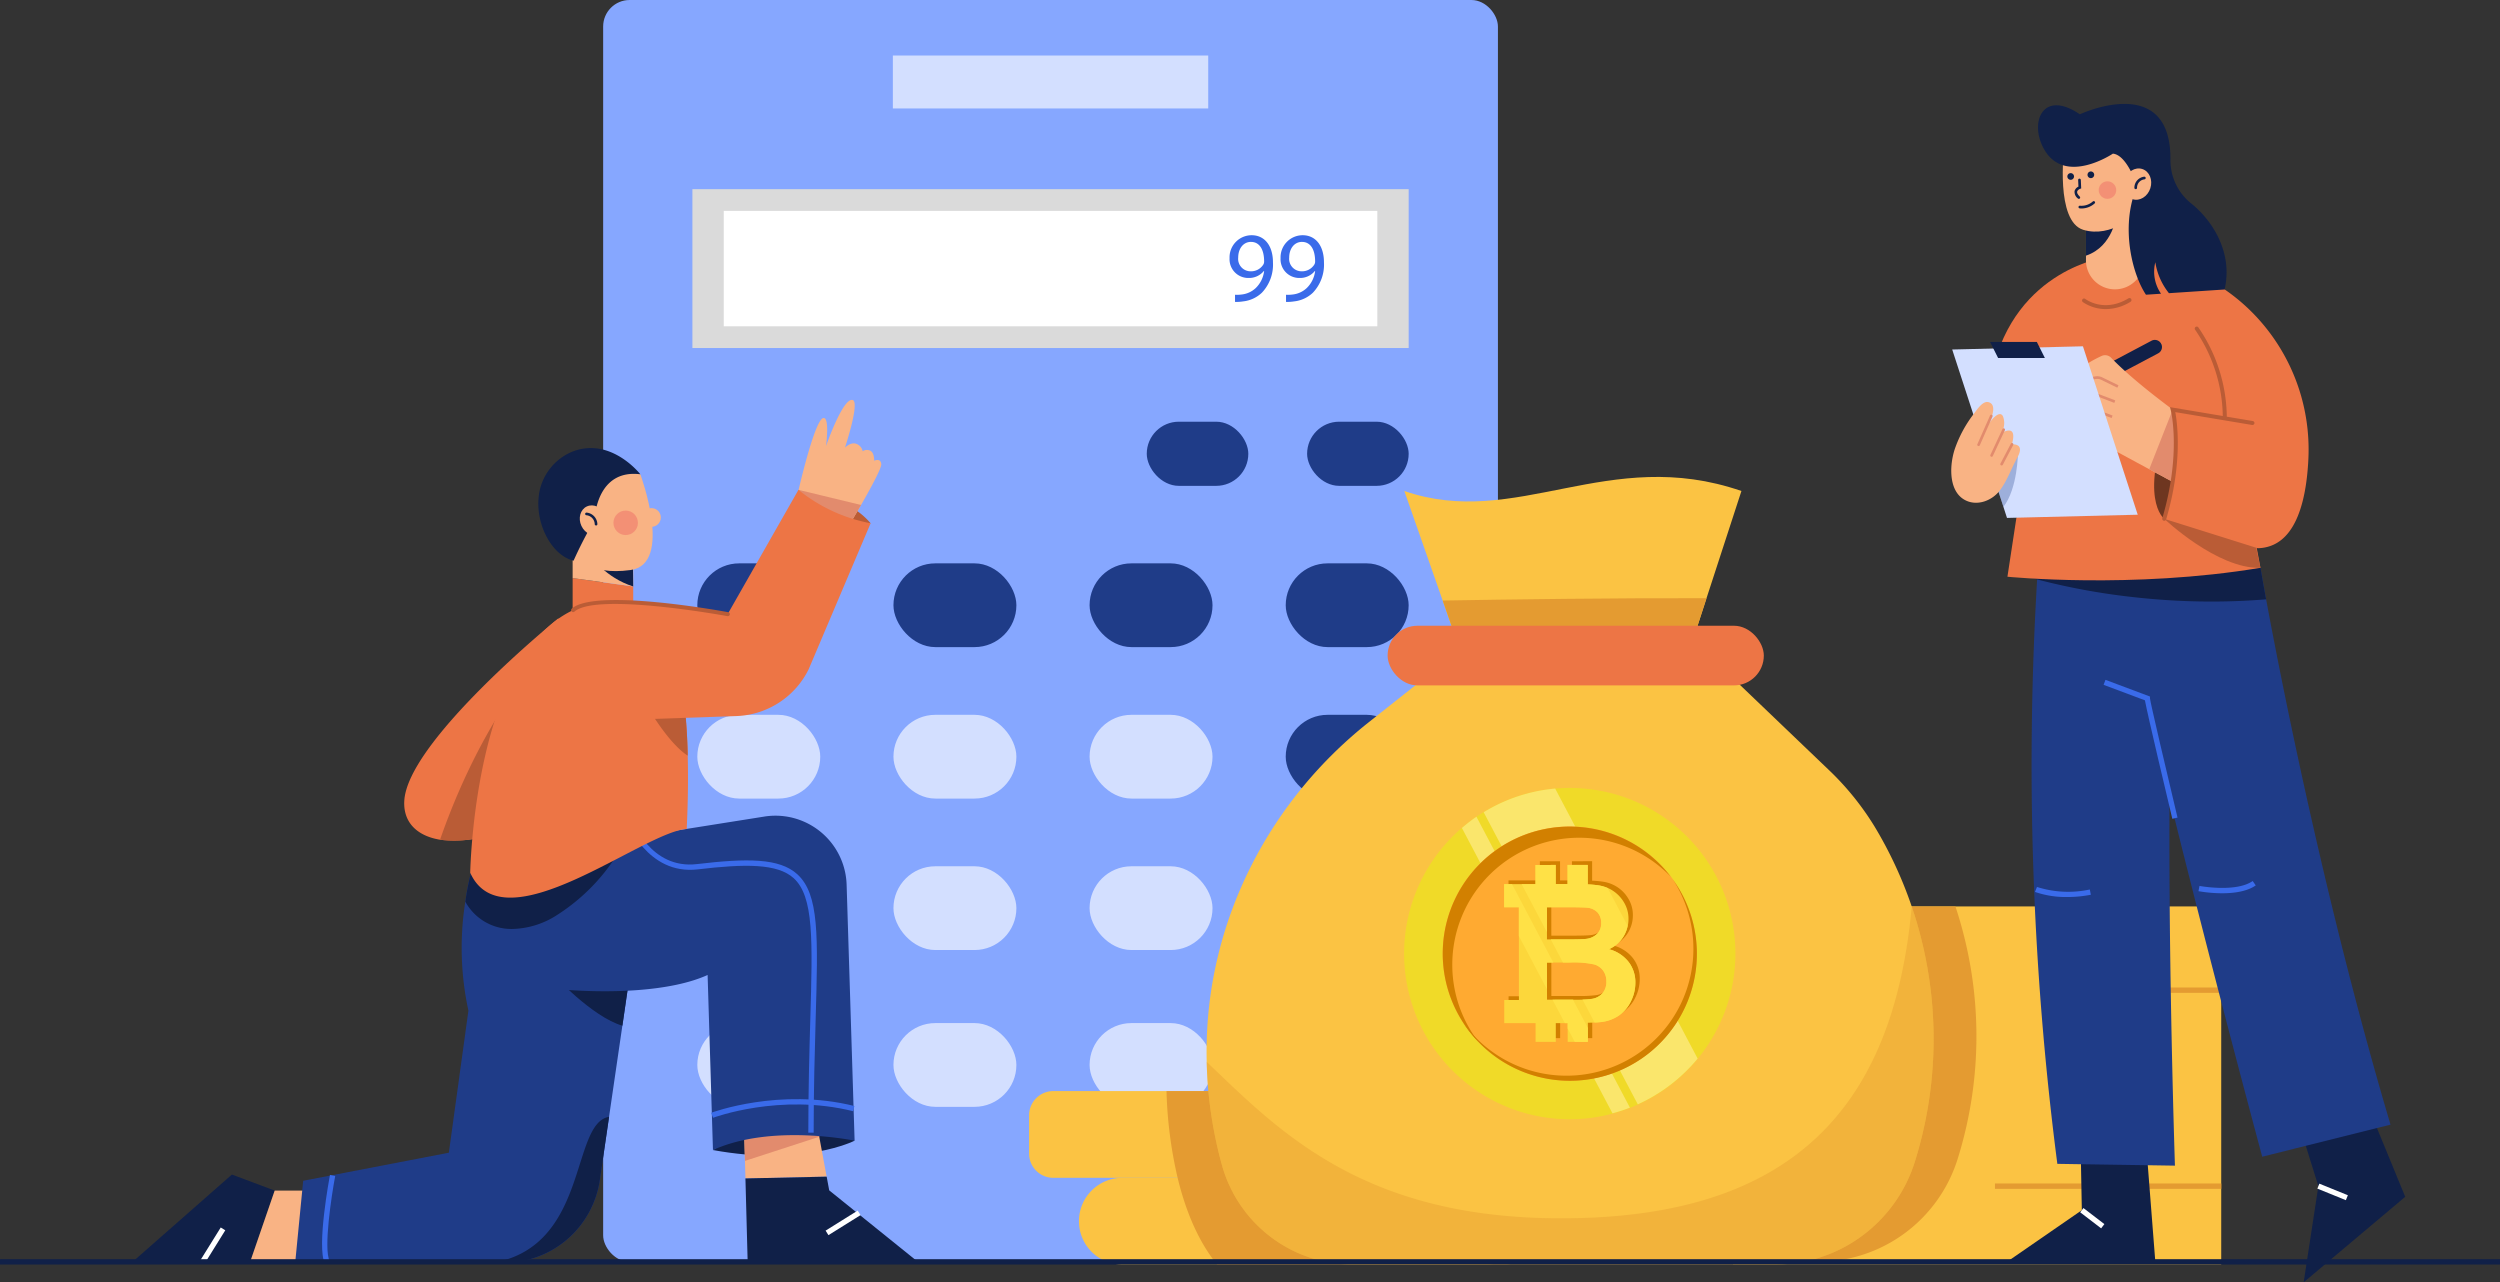 <svg xmlns="http://www.w3.org/2000/svg" width="500.774" height="256.867" viewBox="0 0 500.774 256.867">
  <rect x="0" y="0" width="500.774" height="256.867" fill="#333333" stroke="none"/>
  <g id="Group_186375" data-name="Group 186375" transform="translate(-135 -1476.424)">
    <g id="Group_185525" data-name="Group 185525" transform="translate(12.138 1154.357)">
      <g id="Group_185507" data-name="Group 185507" transform="translate(243.679 322.067)">
        <rect id="Rectangle_21379" data-name="Rectangle 21379" width="179.232" height="252.762" rx="5.31" transform="translate(0 0)" fill="#86a7ff"/>
        <rect id="Rectangle_21380" data-name="Rectangle 21380" width="63.172" height="10.605" transform="translate(58.03 11.122)" fill="#d3dfff"/>
        <rect id="Rectangle_21381" data-name="Rectangle 21381" width="143.475" height="31.82" transform="translate(17.879 37.892)" fill="#dadada"/>
        <rect id="Rectangle_21382" data-name="Rectangle 21382" width="130.918" height="23.115" transform="translate(24.157 42.244)" fill="#fff"/>
        <g id="Group_185501" data-name="Group 185501" transform="translate(108.889 84.471)">
          <rect id="Rectangle_21383" data-name="Rectangle 21383" width="20.343" height="12.849" rx="6.425" fill="#1f3c88"/>
          <rect id="Rectangle_21384" data-name="Rectangle 21384" width="20.343" height="12.849" rx="6.425" transform="translate(32.121)" fill="#1f3c88"/>
        </g>
        <g id="Group_185502" data-name="Group 185502" transform="translate(18.862 112.846)">
          <rect id="Rectangle_21385" data-name="Rectangle 21385" width="24.625" height="16.776" rx="8.388" transform="translate(117.863)" fill="#1f3c88"/>
          <rect id="Rectangle_21386" data-name="Rectangle 21386" width="24.625" height="16.776" rx="8.388" transform="translate(78.575)" fill="#1f3c88"/>
          <rect id="Rectangle_21387" data-name="Rectangle 21387" width="24.625" height="16.776" rx="8.388" transform="translate(39.288)" fill="#1f3c88"/>
          <rect id="Rectangle_21388" data-name="Rectangle 21388" width="24.625" height="16.776" rx="8.388" fill="#1f3c88"/>
        </g>
        <g id="Group_185503" data-name="Group 185503" transform="translate(18.862 143.185)">
          <rect id="Rectangle_21389" data-name="Rectangle 21389" width="24.625" height="16.776" rx="8.388" transform="translate(117.863)" fill="#1f3c88"/>
          <rect id="Rectangle_21390" data-name="Rectangle 21390" width="24.625" height="16.776" rx="8.388" transform="translate(78.575)" fill="#d3dfff"/>
          <rect id="Rectangle_21391" data-name="Rectangle 21391" width="24.625" height="16.776" rx="8.388" transform="translate(39.288)" fill="#d3dfff"/>
          <rect id="Rectangle_21392" data-name="Rectangle 21392" width="24.625" height="16.776" rx="8.388" fill="#d3dfff"/>
        </g>
        <g id="Group_185504" data-name="Group 185504" transform="translate(18.862 173.524)">
          <rect id="Rectangle_21393" data-name="Rectangle 21393" width="24.625" height="16.776" rx="8.388" transform="translate(117.863)" fill="#1f3c88"/>
          <rect id="Rectangle_21394" data-name="Rectangle 21394" width="24.625" height="16.776" rx="8.388" transform="translate(78.575)" fill="#d3dfff"/>
          <rect id="Rectangle_21395" data-name="Rectangle 21395" width="24.625" height="16.776" rx="8.388" transform="translate(39.288)" fill="#d3dfff"/>
          <rect id="Rectangle_21396" data-name="Rectangle 21396" width="24.625" height="16.776" rx="8.388" fill="#d3dfff"/>
        </g>
        <g id="Group_185505" data-name="Group 185505" transform="translate(18.862 204.934)">
          <rect id="Rectangle_21397" data-name="Rectangle 21397" width="24.625" height="16.776" rx="8.388" transform="translate(117.863)" fill="#fbc343"/>
          <rect id="Rectangle_21398" data-name="Rectangle 21398" width="24.625" height="16.776" rx="8.388" transform="translate(78.575)" fill="#d3dfff"/>
          <rect id="Rectangle_21399" data-name="Rectangle 21399" width="24.625" height="16.776" rx="8.388" transform="translate(39.288)" fill="#d3dfff"/>
          <rect id="Rectangle_21400" data-name="Rectangle 21400" width="24.625" height="16.776" rx="8.388" fill="#d3dfff"/>
        </g>
        <g id="Group_185506" data-name="Group 185506" transform="translate(125.475 47.12)">
          <path id="Path_442067" data-name="Path 442067" d="M1423.533,755.787a7.305,7.305,0,0,0,1.413-.06,4.871,4.871,0,0,0,2.706-1.254,5.676,5.676,0,0,0,1.711-3.443h-.058a3.8,3.8,0,0,1-3.045,1.393,3.747,3.747,0,0,1-3.821-3.961,4.435,4.435,0,0,1,4.417-4.6c2.646,0,4.278,2.15,4.278,5.453a8.174,8.174,0,0,1-2.228,6.071,6.473,6.473,0,0,1-3.761,1.732,8.181,8.181,0,0,1-1.612.1Zm.637-7.444a2.489,2.489,0,0,0,2.487,2.746,2.893,2.893,0,0,0,2.547-1.353,1.145,1.145,0,0,0,.159-.637c0-2.209-.815-3.9-2.646-3.9C1425.224,745.2,1424.17,746.512,1424.17,748.343Z" transform="translate(-1422.439 -743.865)" fill="#3a6bea"/>
          <path id="Path_442068" data-name="Path 442068" d="M1474.008,755.787a7.305,7.305,0,0,0,1.413-.06,4.872,4.872,0,0,0,2.707-1.254,5.675,5.675,0,0,0,1.711-3.443h-.058a3.8,3.8,0,0,1-3.045,1.393,3.747,3.747,0,0,1-3.821-3.961,4.435,4.435,0,0,1,4.417-4.6c2.646,0,4.278,2.15,4.278,5.453a8.174,8.174,0,0,1-2.228,6.071,6.475,6.475,0,0,1-3.761,1.732,8.183,8.183,0,0,1-1.612.1Zm.637-7.444a2.489,2.489,0,0,0,2.487,2.746,2.893,2.893,0,0,0,2.547-1.353,1.147,1.147,0,0,0,.159-.637c0-2.209-.815-3.9-2.646-3.9C1475.7,745.2,1474.645,746.512,1474.645,748.343Z" transform="translate(-1462.698 -743.865)" fill="#3a6bea"/>
        </g>
      </g>
      <g id="Group_185512" data-name="Group 185512" transform="translate(328.995 417.602)">
        <g id="Group_185508" data-name="Group 185508" transform="translate(141.012 86.03)">
          <rect id="Rectangle_21401" data-name="Rectangle 21401" width="97.788" height="71.732" fill="#fbc343"/>
          <rect id="Rectangle_21402" data-name="Rectangle 21402" width="26.054" height="1.07" transform="translate(71.737 16.239)" fill="#e49b31"/>
          <rect id="Rectangle_21403" data-name="Rectangle 21403" width="45.326" height="1.07" transform="translate(52.465 55.501)" fill="#e49b31"/>
          <path id="Path_442069" data-name="Path 442069" d="M1969.5,1434.157a82.285,82.285,0,0,1-3.769,24.617,29.358,29.358,0,0,1-28.01,20.581h-16.971v-71.186h44.542A82.414,82.414,0,0,1,1969.5,1434.157Z" transform="translate(-1920.748 -1408.165)" fill="#e49b31"/>
        </g>
        <g id="Group_185509" data-name="Group 185509" transform="translate(0 123.015)">
          <path id="Rectangle_21404" data-name="Rectangle 21404" d="M8.684,0H81.651a8.684,8.684,0,0,1,8.684,8.684v0a8.684,8.684,0,0,1-8.684,8.684H8.684A8.684,8.684,0,0,1,0,8.684v0A8.684,8.684,0,0,1,8.684,0Z" transform="translate(9.99 17.379)" fill="#fbc343"/>
          <path id="Path_442070" data-name="Path 442070" d="M1314.353,1595.752v7.656a4.864,4.864,0,0,1-4.861,4.862h-80.614a4.858,4.858,0,0,1-4.861-4.862v-7.656a4.865,4.865,0,0,1,4.861-4.861h80.614A4.871,4.871,0,0,1,1314.353,1595.752Z" transform="translate(-1224.017 -1590.891)" fill="#fbc343"/>
          <path id="Path_442071" data-name="Path 442071" d="M1432.828,1613.131v7.645a4.858,4.858,0,0,1-4.861,4.861h-57.807c-3.993-4.925-6.435-11.275-7.9-17.368a85.56,85.56,0,0,1-2.227-17.379h57.947a4.871,4.871,0,0,1,4.861,4.861v7.656a4.864,4.864,0,0,1-4.861,4.862h9.99A4.858,4.858,0,0,1,1432.828,1613.131Z" transform="translate(-1332.502 -1590.891)" fill="#e49b31"/>
        </g>
        <g id="Group_185511" data-name="Group 185511" transform="translate(35.558 0)">
          <path id="Path_442072" data-name="Path 442072" d="M1662.924,985.9l-6.51,19.992-.482,1.478-3.02,9.284-.021.064-9.733-.214-37.346-.846-2.73-7.816-.46-1.307L1595.4,985.9C1617.816,993.664,1636.3,976.693,1662.924,985.9Z" transform="translate(-1555.79 -983.082)" fill="#fbc343"/>
          <path id="Path_442073" data-name="Path 442073" d="M1686.229,1103.067l-3.02,9.284-9.754-.15-37.346-.846-2.73-7.817C1646.217,1103.313,1668.305,1103.014,1686.229,1103.067Z" transform="translate(-1586.086 -1078.778)" fill="#e49b31"/>
          <path id="Path_442074" data-name="Path 442074" d="M1541.576,1250.756a29.348,29.348,0,0,1-28.01,20.581h-84.586a27.2,27.2,0,0,1-26.211-19.97,85.322,85.322,0,0,1-3.041-20.623c-.01-.664-.021-1.328-.021-1.991q0-1.177.032-2.352c.69-24.954,12.884-48.2,32.454-63.692l20.235-16.021,46.308,1.071,25.455,24.359a56.132,56.132,0,0,1,9.33,11.5,82.406,82.406,0,0,1,8.054,67.14Z" transform="translate(-1399.708 -1113.575)" fill="#fbc343"/>
          <rect id="Rectangle_21405" data-name="Rectangle 21405" width="75.359" height="11.949" rx="5.975" transform="translate(36.26 29.808)" fill="#ed7545"/>
          <path id="Path_442076" data-name="Path 442076" d="M1541.66,1459.345a29.348,29.348,0,0,1-28.01,20.58h-84.586a27.2,27.2,0,0,1-26.211-19.97,85.314,85.314,0,0,1-3.041-20.624c13.994,13.342,30.483,30.785,69.029,31.321,47.865.665,68.493-21.769,72.2-62.448A82.3,82.3,0,0,1,1541.66,1459.345Z" transform="translate(-1399.792 -1322.163)" fill="#e49b31" opacity="0.4"/>
        </g>
      </g>
      <g id="Group_185518" data-name="Group 185518" transform="translate(149.42 402.167)">
        <g id="Group_185515" data-name="Group 185515" transform="translate(0 82.355)">
          <g id="Group_185513" data-name="Group 185513">
            <path id="Path_442077" data-name="Path 442077" d="M365.214,1676.726l-8.566-3.213-19.9,17.49H360.3Z" transform="translate(-336.751 -1600.697)" fill="#102048"/>
            <path id="Path_442078" data-name="Path 442078" d="M458.01,1689.386h18.916l-2.141,13.563-21.69.714Z" transform="translate(-429.547 -1613.356)" fill="#f9b384"/>
            <path id="Path_442079" data-name="Path 442079" d="M569.484,1313.73l-.7,4.744-.418,2.859-3,20.548-1.146,7.849-1.017,7-2.666,18.246-1.852,12.657a19.375,19.375,0,0,1-19.176,16.576H497.661l.054-.535,1.36-13.92.193-1.959,29.177-5.622,3.919-28.461a59.209,59.209,0,0,1-.621-21.833,52.839,52.839,0,0,1,1.692-7.8l13.02-3.737Z" transform="translate(-465.094 -1313.73)" fill="#1f3c88"/>
            <path id="Path_442080" data-name="Path 442080" d="M717.048,1616.357l-1.852,12.657a19.376,19.376,0,0,1-19.176,16.576h-2.141C713.054,1642.158,709.307,1617.663,717.048,1616.357Z" transform="translate(-621.599 -1555.108)" fill="#102048"/>
            <rect id="Rectangle_21406" data-name="Rectangle 21406" width="7.775" height="1.071" transform="translate(13.553 90.024) rotate(-58.13)" fill="#fff"/>
          </g>
          <path id="Path_442081" data-name="Path 442081" d="M768.615,1452.822l-2.163,14.852c-6.028-1.724-13.976-10.34-13.976-10.34Z" transform="translate(-668.337 -1424.671)" fill="#102048"/>
          <g id="Group_185514" data-name="Group 185514" transform="translate(68.338 0.936)">
            <path id="Path_442082" data-name="Path 442082" d="M939.516,1607.83s-10.172,5.22-28.374,1.874l15.124-10.039Z" transform="translate(-863.228 -1542.73)" fill="#102048"/>
            <path id="Path_442083" data-name="Path 442083" d="M958.186,1625.216l-16.264.364-.1-3.512-.257-9.626,14.454,1.071.685,3.716Z" transform="translate(-887.497 -1552.921)" fill="#f9b384"/>
            <path id="Path_442084" data-name="Path 442084" d="M956.709,1617.228l-14.883,4.84-.257-9.626,14.454,1.071Z" transform="translate(-887.497 -1552.921)" fill="#e28b6d"/>
            <path id="Path_442085" data-name="Path 442085" d="M978.013,1692.786l-17.934-14.456-.509-2.749-16.271.36.451,16.845Z" transform="translate(-888.877 -1603.281)" fill="#102048"/>
            <rect id="Rectangle_21407" data-name="Rectangle 21407" width="7.576" height="1.072" transform="translate(70.48 83.115) rotate(-31.983)" fill="#fff"/>
            <path id="Path_442086" data-name="Path 442086" d="M674.4,1327.772l58.2-9.242a14.26,14.26,0,0,1,8.029,1.053h0a14.263,14.263,0,0,1,8.463,12.594l1.6,51.276s-16.6-3.48-28.374,1.874l-1.071-35.068c-7.116,3.24-19.442,3.926-31.934,2.677Z" transform="translate(-674.402 -1318.353)" fill="#1f3c88"/>
            <path id="Path_442087" data-name="Path 442087" d="M863.259,1384.485h-1.071c0-8.873.214-16.238.4-22.737.46-15.824.713-24.541-3.318-28.229-3.262-2.985-9.781-2.892-19.239-1.774-10.136,1.181-14.178-9.61-14.218-9.72l1.007-.365c.151.414,3.792,10.14,13.085,9.021,10.011-1.182,16.508-1.228,20.088,2.048,4.393,4.02,4.15,12.385,3.665,29.051C863.473,1368.271,863.259,1375.627,863.259,1384.485Z" transform="translate(-795.171 -1320.991)" fill="#3a6bea"/>
            <path id="Path_442088" data-name="Path 442088" d="M909.744,1602.609l-.38-1c.136-.051,13.711-5.1,28.694-1.358l-.26,1.039C923.156,1597.625,909.877,1602.558,909.744,1602.609Z" transform="translate(-861.81 -1542.095)" fill="#3a6bea"/>
          </g>
          <path id="Path_442089" data-name="Path 442089" d="M524.832,1691.644c-1.667-3.336.913-17.153,1.024-17.739l1.052.2c-.735,3.9-2.369,14.558-1.118,17.061Z" transform="translate(-486.319 -1601.008)" fill="#3a6bea"/>
          <path id="Path_442090" data-name="Path 442090" d="M698,1343.729a39.1,39.1,0,0,1-13.384,14.638,17.14,17.14,0,0,1-9.015,2.913,10.517,10.517,0,0,1-9.551-5.472,52.82,52.82,0,0,1,1.692-7.8l13.02-3.737,13.138-.418Z" transform="translate(-599.404 -1337.657)" fill="#102048"/>
        </g>
        <g id="Group_185516" data-name="Group 185516" transform="translate(81.271 9.651)">
          <path id="Path_442091" data-name="Path 442091" d="M772.272,1083.216v12.393h12.135V1084.89Z" transform="translate(-765.397 -1057.166)" fill="#ed7545"/>
          <path id="Path_442092" data-name="Path 442092" d="M784.407,1053.623H772.272v5.989l12.135,1.674Z" transform="translate(-765.397 -1033.562)" fill="#f9b384"/>
          <path id="Path_442093" data-name="Path 442093" d="M789.949,1059.891c.268,0,2.927,4.172,8.557,5.968l-.081-6.5Z" transform="translate(-779.497 -1038.134)" fill="#102048"/>
          <path id="Path_442094" data-name="Path 442094" d="M781.615,975.864s6.692,18.025-1.963,19.185-9.993-2.766-9.993-2.766l-2.677-9.548,5.978-8.031Z" transform="translate(-761.178 -970.615)" fill="#f9b384"/>
          <circle id="Ellipse_3251" data-name="Ellipse 3251" cx="1.874" cy="1.874" r="1.874" transform="translate(20.759 15.743) rotate(-88.939)" fill="#f9b384"/>
          <path id="Path_442095" data-name="Path 442095" d="M749.641,968.318s.446-9.637,9.1-8.566c0,0-5.825-7.481-13.5-4.58a10.994,10.994,0,0,0-6.886,9.344c-.493,5.363,2.639,11.476,7.011,12.547a83.589,83.589,0,0,1,3.828-7.5Z" transform="translate(-738.305 -954.503)" fill="#102048"/>
          <ellipse id="Ellipse_3252" data-name="Ellipse 3252" cx="2.632" cy="3.078" rx="2.632" ry="3.078" transform="translate(7.332 12.818) rotate(-25.174)" fill="#f9b384"/>
          <circle id="Ellipse_3253" data-name="Ellipse 3253" cx="2.454" cy="2.454" r="2.454" transform="matrix(0.014, -1, 1, 0.014, 15.013, 17.393)" fill="#eb5d60" opacity="0.4"/>
          <path id="Path_442096" data-name="Path 442096" d="M786.846,1020.942a.269.269,0,0,1-.268-.266,1.843,1.843,0,0,0-1.687-1.788.268.268,0,0,1-.228-.3.274.274,0,0,1,.3-.228,2.4,2.4,0,0,1,2.148,2.318.267.267,0,0,1-.266.268Z" transform="translate(-775.278 -1005.432)" fill="#102048"/>
        </g>
        <g id="Group_185517" data-name="Group 185517" transform="translate(54.41 0)">
          <path id="Path_442097" data-name="Path 442097" d="M995.787,995.867s9.36.714,14.454,6.693l-11.591,2.855Z" transform="translate(-916.814 -977.844)" fill="#ba5c36"/>
          <path id="Path_442098" data-name="Path 442098" d="M1011.662,919.713c.043.856-2.313,5.129-4.047,8.159-1.017,1.745-1.809,3.073-1.809,3.073l-6.242,1.82-4.454-6.714-.214-.332s.064-.289.182-.8v-.011c.011-.011.011-.032.022-.064.749-3.18,3.4-14.017,4.936-14.381,1.349-.31.557,5.622.557,5.622s3.33-9.648,5.3-9.252c1.574.31-1.51,9.562-1.51,9.562s1.1-1.156,2.216-.792a1.973,1.973,0,0,1,1.338,1.51,1.545,1.545,0,0,1,1.585-.086c.792.482.717,1.981.717,1.981S1011.577,918.374,1011.662,919.713Z" transform="translate(-916.103 -906.819)" fill="#f9b384"/>
          <path id="Path_442099" data-name="Path 442099" d="M636.488,1122.949l-4.24,16.576-6.574,25.7a23.622,23.622,0,0,1-12.913,2.088c-4.336-.717-7.367-3.245-7.163-7.71C606.133,1147.556,636.488,1122.949,636.488,1122.949Z" transform="translate(-605.588 -1079.206)" fill="#ed7545"/>
          <path id="Path_442100" data-name="Path 442100" d="M663.941,1146.21l-3.426,11.868-6.574,25.7a23.622,23.622,0,0,1-12.913,2.088C650.557,1158.524,663.941,1146.21,663.941,1146.21Z" transform="translate(-633.855 -1097.759)" fill="#ba5c36"/>
          <path id="Path_442101" data-name="Path 442101" d="M714.281,1151.726c-8.833.6-36.672,23.622-43.364,8.77,0,0,.931-55.4,29.53-54.375a12.067,12.067,0,0,1,11.039,8.384,56.347,56.347,0,0,1,1.906,8.695,115.6,115.6,0,0,1,1.092,13.834C714.6,1141.318,714.549,1146.19,714.281,1151.726Z" transform="translate(-657.696 -1065.773)" fill="#ed7545"/>
          <path id="Path_442102" data-name="Path 442102" d="M850.567,1204.4c-4.422-2.859-9.037-11.479-9.037-11.479l7.944-2.356A115.594,115.594,0,0,1,850.567,1204.4Z" transform="translate(-793.778 -1133.136)" fill="#ba5c36"/>
          <path id="Path_442103" data-name="Path 442103" d="M1008.332,998.9c-1.017,1.745-1.809,3.073-1.809,3.073l-6.242,1.82-4.454-6.714-.032-1.135v-.075h.021Z" transform="translate(-916.82 -977.844)" fill="#e28b6d"/>
          <path id="Path_442104" data-name="Path 442104" d="M816.834,1018.193s13.734.964,22.031,2.57l14.187-24.9a32.323,32.323,0,0,0,14.454,6.693l-12.416,29.257a16.807,16.807,0,0,1-14.5,9.368l-21.264.727Z" transform="translate(-774.08 -977.844)" fill="#ed7545"/>
          <path id="Path_442105" data-name="Path 442105" d="M802.127,1108.141a.38.38,0,0,1-.074-.007c-.261-.049-26.194-4.8-30.613-.9a.4.4,0,0,1-.532-.6c4.71-4.164,30.209.508,31.292.71a.4.4,0,0,1-.073.8Z" transform="translate(-737.341 -1064.82)" fill="#ba5c36"/>
        </g>
      </g>
      <g id="Group_185524" data-name="Group 185524" transform="translate(513.72 342.886)">
        <g id="Group_185519" data-name="Group 185519" transform="translate(11.162 89.168)">
          <path id="Path_442106" data-name="Path 442106" d="M2219.806,1640.027l1.785,22.843h-29.712l14.99-10.351-.268-14.277Z" transform="translate(-2191.878 -1520.096)" fill="#102048"/>
          <path id="Path_442107" data-name="Path 442107" d="M2493.582,1599l8.03,19.542-20.344,17.133,2.945-19.274-4.015-12.85Z" transform="translate(-2421.845 -1488.798)" fill="#102048"/>
          <path id="Path_442108" data-name="Path 442108" d="M2247.042,1054.487a22.248,22.248,0,0,0-.75,2.848c-.4,1.981-.739,4.508-1.028,7.485-.942,9.723-1.338,24.167-1.446,39.512-.225,34.554,1.082,73.659,1.082,73.659l-5.439-.086-13.384-.2-4.733-.075a621.724,621.724,0,0,1-4.047-117.058c.032-.557.075-1.071.1-1.553.225-2.955.375-4.53.375-4.53Z" transform="translate(-2211.259 -1054.487)" fill="#1f3c88"/>
          <path id="Path_442109" data-name="Path 442109" d="M2357.647,1178.219l-2.72.675-14.262,3.566-8.715,2.184s-10.322-38.3-18.566-71.871c-3.961-16.19-7.452-31.278-9.058-40.433a58.9,58.9,0,0,1-.932-7.271l12.463.707,15.739.9s.386,2.259,1.135,6.318C2335.729,1089.172,2344.52,1133.974,2357.647,1178.219Z" transform="translate(-2280.824 -1062.927)" fill="#1f3c88"/>
          <path id="Path_442110" data-name="Path 442110" d="M2256.442,1064.552a135.12,135.12,0,0,1-17.9.268c-3.758-.193-7.281-.525-10.5-.921a133.844,133.844,0,0,1-17.463-3.33c-1.831-.493-2.826-.814-2.826-.814l2.923-.739,18.031-4.53h11.617a22.248,22.248,0,0,0-.75,2.848l15.739.9S2255.692,1060.494,2256.442,1064.552Z" transform="translate(-2204.534 -1054.487)" fill="#102048"/>
          <path id="Path_442111" data-name="Path 442111" d="M2301.259,1211.7c-.866-3.631-4.957-20.825-5.49-23.736l-8.275-3.1.376-1,8.912,3.342v.371c.062.794,3.334,14.719,5.518,23.879Z" transform="translate(-2268.142 -1157.672)" fill="#3a6bea"/>
          <path id="Path_442112" data-name="Path 442112" d="M2226.055,1390.9a18.808,18.808,0,0,1-6.5-1.022l.4-.994a20.6,20.6,0,0,0,10.584.508l.205,1.051A24.524,24.524,0,0,1,2226.055,1390.9Z" transform="translate(-2213.949 -1321.205)" fill="#3a6bea"/>
          <path id="Path_442113" data-name="Path 442113" d="M2386.14,1385.459a27.912,27.912,0,0,1-4.747-.419l.2-1.052c.074.014,7.314,1.354,10.657-.983l.614.876C2391.081,1385.129,2388.44,1385.459,2386.14,1385.459Z" transform="translate(-2343.036 -1316.516)" fill="#3a6bea"/>
          <rect id="Rectangle_21408" data-name="Rectangle 21408" width="1.071" height="5.283" transform="translate(14.664 132.849) rotate(-52.544)" fill="#fff"/>
          <rect id="Rectangle_21409" data-name="Rectangle 21409" width="1.07" height="6.163" transform="translate(62.167 128.102) rotate(-67.896)" fill="#fff"/>
        </g>
        <g id="Group_185522" data-name="Group 185522" transform="translate(0 30.552)">
          <path id="Path_442114" data-name="Path 442114" d="M2200.35,765.282s-18.38,2.32-23.02,23.022l5.532,24.628-2.5,16.419s24.983,2.5,50.68-1.785l-7.808-41.85Z" transform="translate(-2169.113 -765.199)" fill="#ed7545"/>
          <path id="Path_442115" data-name="Path 442115" d="M2339.524,938.369s-5.532-4.06,1.7-21.862l4.818,17.534Z" transform="translate(-2296.866 -885.817)" fill="#6e3620"/>
          <path id="Rectangle_21410" data-name="Rectangle 21410" d="M1.428,0h0A1.428,1.428,0,0,1,2.855,1.428V24.448a0,0,0,0,1,0,0H0a0,0,0,0,1,0,0V1.428A1.428,1.428,0,0,1,1.428,0Z" transform="translate(41.373 16.213) rotate(62.102)" fill="#102048"/>
          <path id="Path_442116" data-name="Path 442116" d="M2279.479,889.573l-.546-.3-7.1-3.833-11.9-6.435a3.835,3.835,0,0,1,.8-3.491l-.589-.236a3.139,3.139,0,0,1-1.863-2.313l-.021-.129a5.4,5.4,0,0,1-.064-2.538l.278-.364a9.556,9.556,0,0,1,1.906-2.088l-1.52.086s-3.747,1.028-2-1.381c1.2-1.671,3.887-3.084,5.418-3.791a1.682,1.682,0,0,1,1.917.343c5.15,5.343,14.208,11.746,14.208,11.746l.1,1.307.878,12.025Z" transform="translate(-2232.181 -842.821)" fill="#f9b384"/>
          <g id="Group_185520" data-name="Group 185520" transform="translate(25.391 23.991)">
            <path id="Path_442117" data-name="Path 442117" d="M2270.053,885.709l-3.24-1.583a1.76,1.76,0,0,0-1.085-.154l-3.451.6-.092-.527,3.451-.6a2.3,2.3,0,0,1,1.413.2l3.241,1.583Z" transform="translate(-2262.184 -883.41)" fill="#e28b6d"/>
            <path id="Path_442118" data-name="Path 442118" d="M2271.922,901.437l-3.887-1.489a1.511,1.511,0,0,0-.541-.1h-2.213v-.535h2.213a2.048,2.048,0,0,1,.732.135l3.887,1.489Z" transform="translate(-2264.655 -896.095)" fill="#e28b6d"/>
            <path id="Path_442119" data-name="Path 442119" d="M2272.142,916.955l-3.529-1.333a1.873,1.873,0,0,0-.877-.109l-1.446.164-.061-.532,1.447-.164a2.431,2.431,0,0,1,1.127.141l3.529,1.333Z" transform="translate(-2265.41 -908.579)" fill="#e28b6d"/>
          </g>
          <path id="Path_442120" data-name="Path 442120" d="M2340.2,931.177l-.45,1.092-7.1-3.833,4.7-11.929,1.97,2.645Z" transform="translate(-2292.997 -885.817)" fill="#e28b6d"/>
          <path id="Path_442121" data-name="Path 442121" d="M2347.5,1016.437s10.618,10.083,19.273,9.816l-2.5-11.868Z" transform="translate(-2304.843 -963.885)" fill="#ba5c36"/>
          <path id="Path_442122" data-name="Path 442122" d="M2291.071,764.953a28.1,28.1,0,0,1,3.487-.061c21.433.733,37.851,19.176,36.805,40.6-.432,8.855-2.733,17.646-10.134,17.822l-18.737-5.889c1.767-6.628,3.086-13.5,1.7-21.862l8.7,4.149Z" transform="translate(-2259.833 -764.87)" fill="#ed7545"/>
          <path id="Path_442123" data-name="Path 442123" d="M2174.814,887.542l-26.189.642-.718-2.216-2.634-8.1-7.624-23.418,26.19-.642Z" transform="translate(-2137.463 -835.811)" fill="#d3dfff"/>
          <path id="Path_442124" data-name="Path 442124" d="M2180.873,958.832s-.043,7.239-2.923,10.9l-2.634-8.095Z" transform="translate(-2167.506 -919.576)" fill="#1f3c88" opacity="0.3"/>
          <g id="Group_185521" data-name="Group 185521" transform="translate(0 29.146)">
            <path id="Path_442125" data-name="Path 442125" d="M2137.395,918.423a24.892,24.892,0,0,1,3.981-7.34c.526-.706,1.67-2.441,2.769-2.177,2.23.535,0,4.461,0,4.461s2.142-3.212,2.944-1.606a3.788,3.788,0,0,1-.357,3.391s3.39-2.231,2.141,2.231c0,0,2.766-.357,1.071,2.677-1.21,2.165-1.994,4.579-3.51,6.569s-4.4,3.128-6.78,1.986c-2.8-1.343-3.162-4.927-2.815-7.657A14.872,14.872,0,0,1,2137.395,918.423Z" transform="translate(-2136.73 -908.878)" fill="#f9b384"/>
            <path id="Path_442126" data-name="Path 442126" d="M2162.716,927.758a.268.268,0,0,1-.245-.376l2.543-5.755a.267.267,0,1,1,.489.217l-2.543,5.755A.267.267,0,0,1,2162.716,927.758Z" transform="translate(-2157.243 -918.919)" fill="#e28b6d"/>
            <path id="Path_442127" data-name="Path 442127" d="M2175.611,940.716a.268.268,0,0,1-.243-.382l2.409-5.153a.268.268,0,1,1,.485.227l-2.409,5.153A.268.268,0,0,1,2175.611,940.716Z" transform="translate(-2167.528 -929.735)" fill="#e28b6d"/>
            <path id="Path_442128" data-name="Path 442128" d="M2185.53,954.059a.268.268,0,0,1-.237-.393l2.074-3.948a.268.268,0,1,1,.474.249l-2.075,3.949A.268.268,0,0,1,2185.53,954.059Z" transform="translate(-2175.44 -941.339)" fill="#e28b6d"/>
          </g>
          <path id="Path_442129" data-name="Path 442129" d="M2186.1,852.7h-9.368l-1.606-3.212h9.369Z" transform="translate(-2167.352 -832.365)" fill="#102048"/>
          <path id="Path_442130" data-name="Path 442130" d="M2270.948,808.268a8.2,8.2,0,0,1-4.632-1.4.4.4,0,0,1,.49-.636c.153.116,3.787,2.82,8.65-.114a.4.4,0,1,1,.414.687A9.428,9.428,0,0,1,2270.948,808.268Z" transform="translate(-2239.964 -797.727)" fill="#ba5c36"/>
          <path id="Path_442131" data-name="Path 442131" d="M2345.92,936.8a.431.431,0,0,1-.114-.016.4.4,0,0,1-.271-.5c3.85-13.037,1.714-21.562,1.692-21.646l-.156-.6,16.582,2.779a.4.4,0,0,1-.133.792l-15.389-2.579c.411,2.18,1.508,10.2-1.825,21.482A.4.4,0,0,1,2345.92,936.8Z" transform="translate(-2303.261 -883.852)" fill="#ba5c36"/>
          <path id="Path_442132" data-name="Path 442132" d="M2383.721,852.931h-.024a.4.4,0,0,1-.377-.425,31.306,31.306,0,0,0-5.553-17.6.4.4,0,1,1,.665-.449,32.129,32.129,0,0,1,5.689,18.1A.4.4,0,0,1,2383.721,852.931Z" transform="translate(-2328.929 -820.234)" fill="#ba5c36"/>
        </g>
        <g id="Group_185523" data-name="Group 185523" transform="translate(17.378)">
          <path id="Path_442133" data-name="Path 442133" d="M2281.677,716.586V726.92a5.81,5.81,0,1,1-11.612,0V716.586Z" transform="translate(-2260.458 -695.806)" fill="#f9b384"/>
          <path id="Path_442134" data-name="Path 442134" d="M2276.189,720.094s-.6,6.385-6.125,8.232v-9.07Z" transform="translate(-2260.458 -697.936)" fill="#102048"/>
          <path id="Path_442135" data-name="Path 442135" d="M2247.336,642.9s-1.8,14.495,3.848,16.214,10.809-3.276,10.809-3.276l-1.064-11.956-8.352-4.913Z" transform="translate(-2242.11 -633.895)" fill="#f9b384"/>
          <path id="Path_442136" data-name="Path 442136" d="M2259.966,651.086l-11.146.739a13.142,13.142,0,0,1-2.73-6.2,7.748,7.748,0,0,0,1.146,6.307l-3.019.2c-2.677-4-4.925-12.871-2.27-20.452l.31-1.788s-1.906-5.771-4.668-6.018c0,0-9.476,6.393-13.694-.739-3.148-5.311-.493-12.293,7.077-7.142,0,0,18.191-8.534,18.148,8.962a11.1,11.1,0,0,0,3.49,8.32,6.3,6.3,0,0,0,.632.546C2257.321,637.059,2261.722,643.505,2259.966,651.086Z" transform="translate(-2222.595 -613.916)" fill="#102048"/>
          <ellipse id="Ellipse_3254" data-name="Ellipse 3254" cx="3.177" cy="2.718" rx="3.177" ry="2.718" transform="translate(16.349 18.25) rotate(-72.145)" fill="#f9b384"/>
          <path id="Path_442137" data-name="Path 442137" d="M2318.229,688.421a.268.268,0,0,1-.268-.268,2.226,2.226,0,0,1,1.993-2.231h.013a.268.268,0,0,1,.013.535,1.677,1.677,0,0,0-1.485,1.7A.268.268,0,0,1,2318.229,688.421Z" transform="translate(-2298.66 -671.349)" fill="#102048"/>
          <path id="Path_442138" data-name="Path 442138" d="M2252.949,683.064a.669.669,0,1,1-.669-.669A.669.669,0,0,1,2252.949,683.064Z" transform="translate(-2245.738 -668.535)" fill="#102048"/>
          <path id="Path_442139" data-name="Path 442139" d="M2272.9,681.411a.669.669,0,1,1-.669-.669A.669.669,0,0,1,2272.9,681.411Z" transform="translate(-2261.65 -667.217)" fill="#102048"/>
          <path id="Path_442140" data-name="Path 442140" d="M2259.521,691.9a.264.264,0,0,1-.187-.076,1.656,1.656,0,0,1-.662-1.5,1.391,1.391,0,0,1,.774-.87l-.059-1.323a.268.268,0,0,1,.256-.279.274.274,0,0,1,.279.256l.076,1.706-.189.066c-.148.051-.545.253-.615.565-.075.337.238.729.514,1a.267.267,0,0,1-.187.459Z" transform="translate(-2251.35 -672.887)" fill="#102048"/>
          <path id="Path_442141" data-name="Path 442141" d="M2263.244,711.628a2.577,2.577,0,0,1-.383-.024.266.266,0,0,1-.221-.305.277.277,0,0,1,.3-.223,3.434,3.434,0,0,0,2.561-.841.267.267,0,1,1,.351.4A3.977,3.977,0,0,1,2263.244,711.628Z" transform="translate(-2254.532 -690.687)" fill="#102048"/>
          <circle id="Ellipse_3255" data-name="Ellipse 3255" cx="1.757" cy="1.757" r="1.757" transform="translate(12.152 15.499)" fill="#eb5d60" opacity="0.4"/>
        </g>
      </g>
      <rect id="Rectangle_21411" data-name="Rectangle 21411" width="500.774" height="1.07" transform="translate(122.863 574.294)" fill="#102048"/>
    </g>
    <g id="Group_186351" data-name="Group 186351" transform="translate(359.901 1605.16)">
      <path id="Path_442030" data-name="Path 442030" d="M89.557,95.463a33.183,33.183,0,1,1,33.164-33.208A33.222,33.222,0,0,1,89.557,95.463Z" transform="translate(0 0)" fill="#f0da28"/>
      <g id="Group_185479" data-name="Group 185479" transform="translate(67.934 29.223)">
        <path id="Path_442031" data-name="Path 442031" d="M102.139,83.209,73.6,29.12a32.905,32.905,0,0,0-14.325,4.738L90.151,92.375A33.466,33.466,0,0,0,102.139,83.209Z" transform="translate(-54.918 -29.12)" fill="#fae66c"/>
        <path id="Path_442032" data-name="Path 442032" d="M58.476,32.408,88.638,89.57a33.054,33.054,0,0,0,3.494-1.141L61.386,30.153A32.335,32.335,0,0,0,58.476,32.408Z" transform="translate(-58.476 -24.514)" fill="#fae66c"/>
      </g>
      <path id="Path_442033" data-name="Path 442033" d="M83.252,81.439A25.464,25.464,0,1,1,108.7,55.956,25.5,25.5,0,0,1,83.252,81.439Z" transform="translate(6.305 6.305)" fill="#ffaa31"/>
      <path id="Path_442034" data-name="Path 442034" d="M100.561,32.463A25.433,25.433,0,0,1,58.52,61.074a25.435,25.435,0,1,0,42.041-28.611Z" transform="translate(9.654 15.009)" fill="#d28000"/>
      <path id="Path_442035" data-name="Path 442035" d="M59.7,58.249a25.428,25.428,0,0,1,43.766-17.671A25.429,25.429,0,1,0,64.926,73.627,25.305,25.305,0,0,1,59.7,58.249Z" transform="translate(6.305 6.305)" fill="#d28000"/>
      <path id="Path_442036" data-name="Path 442036" d="M85.1,51.188a7.34,7.34,0,0,0-3.914-2.522,6.582,6.582,0,0,0,3.909-6.043,6.258,6.258,0,0,0-.857-3.254A7.08,7.08,0,0,0,82.1,37.043a7.173,7.173,0,0,0-2.91-1.146,19.87,19.87,0,0,0-2.255-.213v-3.9l-4.045.005v3.832h-2.38V31.791l-4.045.005v3.832h-3.33l-2.948.005.005,4.629h2.943l.016,18.577H60.2v4.635H63.15l3.336-.005v3.756l4.045-.005v-3.75h2.1l.284-.005v3.756l4.045-.005V63.4c1.157-.033,1.976-.076,2.457-.126a7.97,7.97,0,0,0,3.767-1.321,7.488,7.488,0,0,0,2.407-2.871,8.191,8.191,0,0,0,.879-3.7A6.682,6.682,0,0,0,85.1,51.188Zm-8.3-10.836a3.226,3.226,0,0,1,2.118.977,3.042,3.042,0,0,1,.715,2.1A2.947,2.947,0,0,1,78.8,45.6a3.712,3.712,0,0,1-2.266,1q-.8.09-4.083.1H68.762l-.005-6.442h3.232C74.631,40.259,76.236,40.286,76.793,40.351Zm3.079,17.142A3.524,3.524,0,0,1,77.83,58.6a25.133,25.133,0,0,1-3.854.175l-5.208.005-.005-7.446L73.3,51.33a19.02,19.02,0,0,1,4.984.4A3.422,3.422,0,0,1,80.052,53a3.621,3.621,0,0,1,.606,2.124A3.448,3.448,0,0,1,79.872,57.493Z" transform="translate(17.083 11.991)" fill="#d28000"/>
      <path id="Path_442037" data-name="Path 442037" d="M84.936,51.329A7.317,7.317,0,0,0,81.022,48.8a6.606,6.606,0,0,0,3.909-6.038,6.263,6.263,0,0,0-.857-3.259,7.025,7.025,0,0,0-5.044-3.472,19.875,19.875,0,0,0-2.255-.213l-.005-3.9-4.045.005.005,3.832h-2.38V31.927l-4.051.005.005,3.832H62.968l-2.942.005v4.635l2.948-.005.011,18.577H60.042v4.635H62.99l3.33-.005.005,3.756,4.045-.005v-3.75h2.1l.278-.005.005,3.756H76.8l-.005-3.821c1.163-.033,1.982-.071,2.457-.126a7.927,7.927,0,0,0,3.767-1.321,7.414,7.414,0,0,0,2.413-2.871,8.263,8.263,0,0,0,.879-3.7A6.656,6.656,0,0,0,84.936,51.329Zm-8.3-10.842a3.225,3.225,0,0,1,2.118.977,3.058,3.058,0,0,1,.71,2.1,2.943,2.943,0,0,1-.824,2.178,3.726,3.726,0,0,1-2.265,1c-.535.066-1.894.1-4.089.1H68.6L68.6,40.4l3.226-.005C74.471,40.395,76.07,40.427,76.633,40.487Zm3.079,17.142a3.511,3.511,0,0,1-2.042,1.108,25.224,25.224,0,0,1-3.86.175l-5.2.005L68.6,51.471l4.542-.005a19.022,19.022,0,0,1,4.984.4,3.408,3.408,0,0,1,1.758,1.272A3.624,3.624,0,0,1,80.5,55.26,3.465,3.465,0,0,1,79.712,57.629Z" transform="translate(16.369 12.597)" fill="#fcd73b"/>
      <g id="Group_185480" data-name="Group 185480" transform="translate(76.394 44.519)">
        <path id="Path_442038" data-name="Path 442038" d="M80.16,62.089a7.414,7.414,0,0,0,2.413-2.871,8.263,8.263,0,0,0,.879-3.7,6.656,6.656,0,0,0-1.37-4.193A7.348,7.348,0,0,0,78.168,48.8a6.334,6.334,0,0,0,3.723-4.7l-3.98-7.539a7.547,7.547,0,0,0-1.736-.53,19.877,19.877,0,0,0-2.255-.213l-.005-3.9-4.045.005.005,3.832H67.5V31.927l-4.051.005.005,3.832H60.666l5.077,9.624V40.4l3.226-.005q3.972,0,4.8.093a3.253,3.253,0,0,1,2.124.977,3.058,3.058,0,0,1,.71,2.1,2.943,2.943,0,0,1-.824,2.178,3.726,3.726,0,0,1-2.266,1c-.535.066-1.894.1-4.089.1H66.507l2.446,4.635,1.338-.005a19.021,19.021,0,0,1,4.984.4,3.408,3.408,0,0,1,1.758,1.272,3.624,3.624,0,0,1,.611,2.124,3.465,3.465,0,0,1-.786,2.369,3.511,3.511,0,0,1-2.042,1.108,12.961,12.961,0,0,1-1.949.147l2.424,4.6c.464-.022.846-.049,1.1-.076A7.927,7.927,0,0,0,80.16,62.089Z" transform="translate(-57.17 -31.922)" fill="#ffe146"/>
        <path id="Path_442039" data-name="Path 442039" d="M68.6,48.329h1.28L61.6,32.627H60.026l0,4.634,2.946,0,0,5.751L68.608,53.68Z" transform="translate(-60.026 -28.78)" fill="#ffe146"/>
        <path id="Path_442040" data-name="Path 442040" d="M61.8,36.871l2.478,4.689h.278l.278-.005v1.07l1.419,2.686h2.631l-.005-2.79L65.9,36.866Z" transform="translate(-52.114 -9.876)" fill="#ffe146"/>
      </g>
    </g>
  </g>
</svg>
